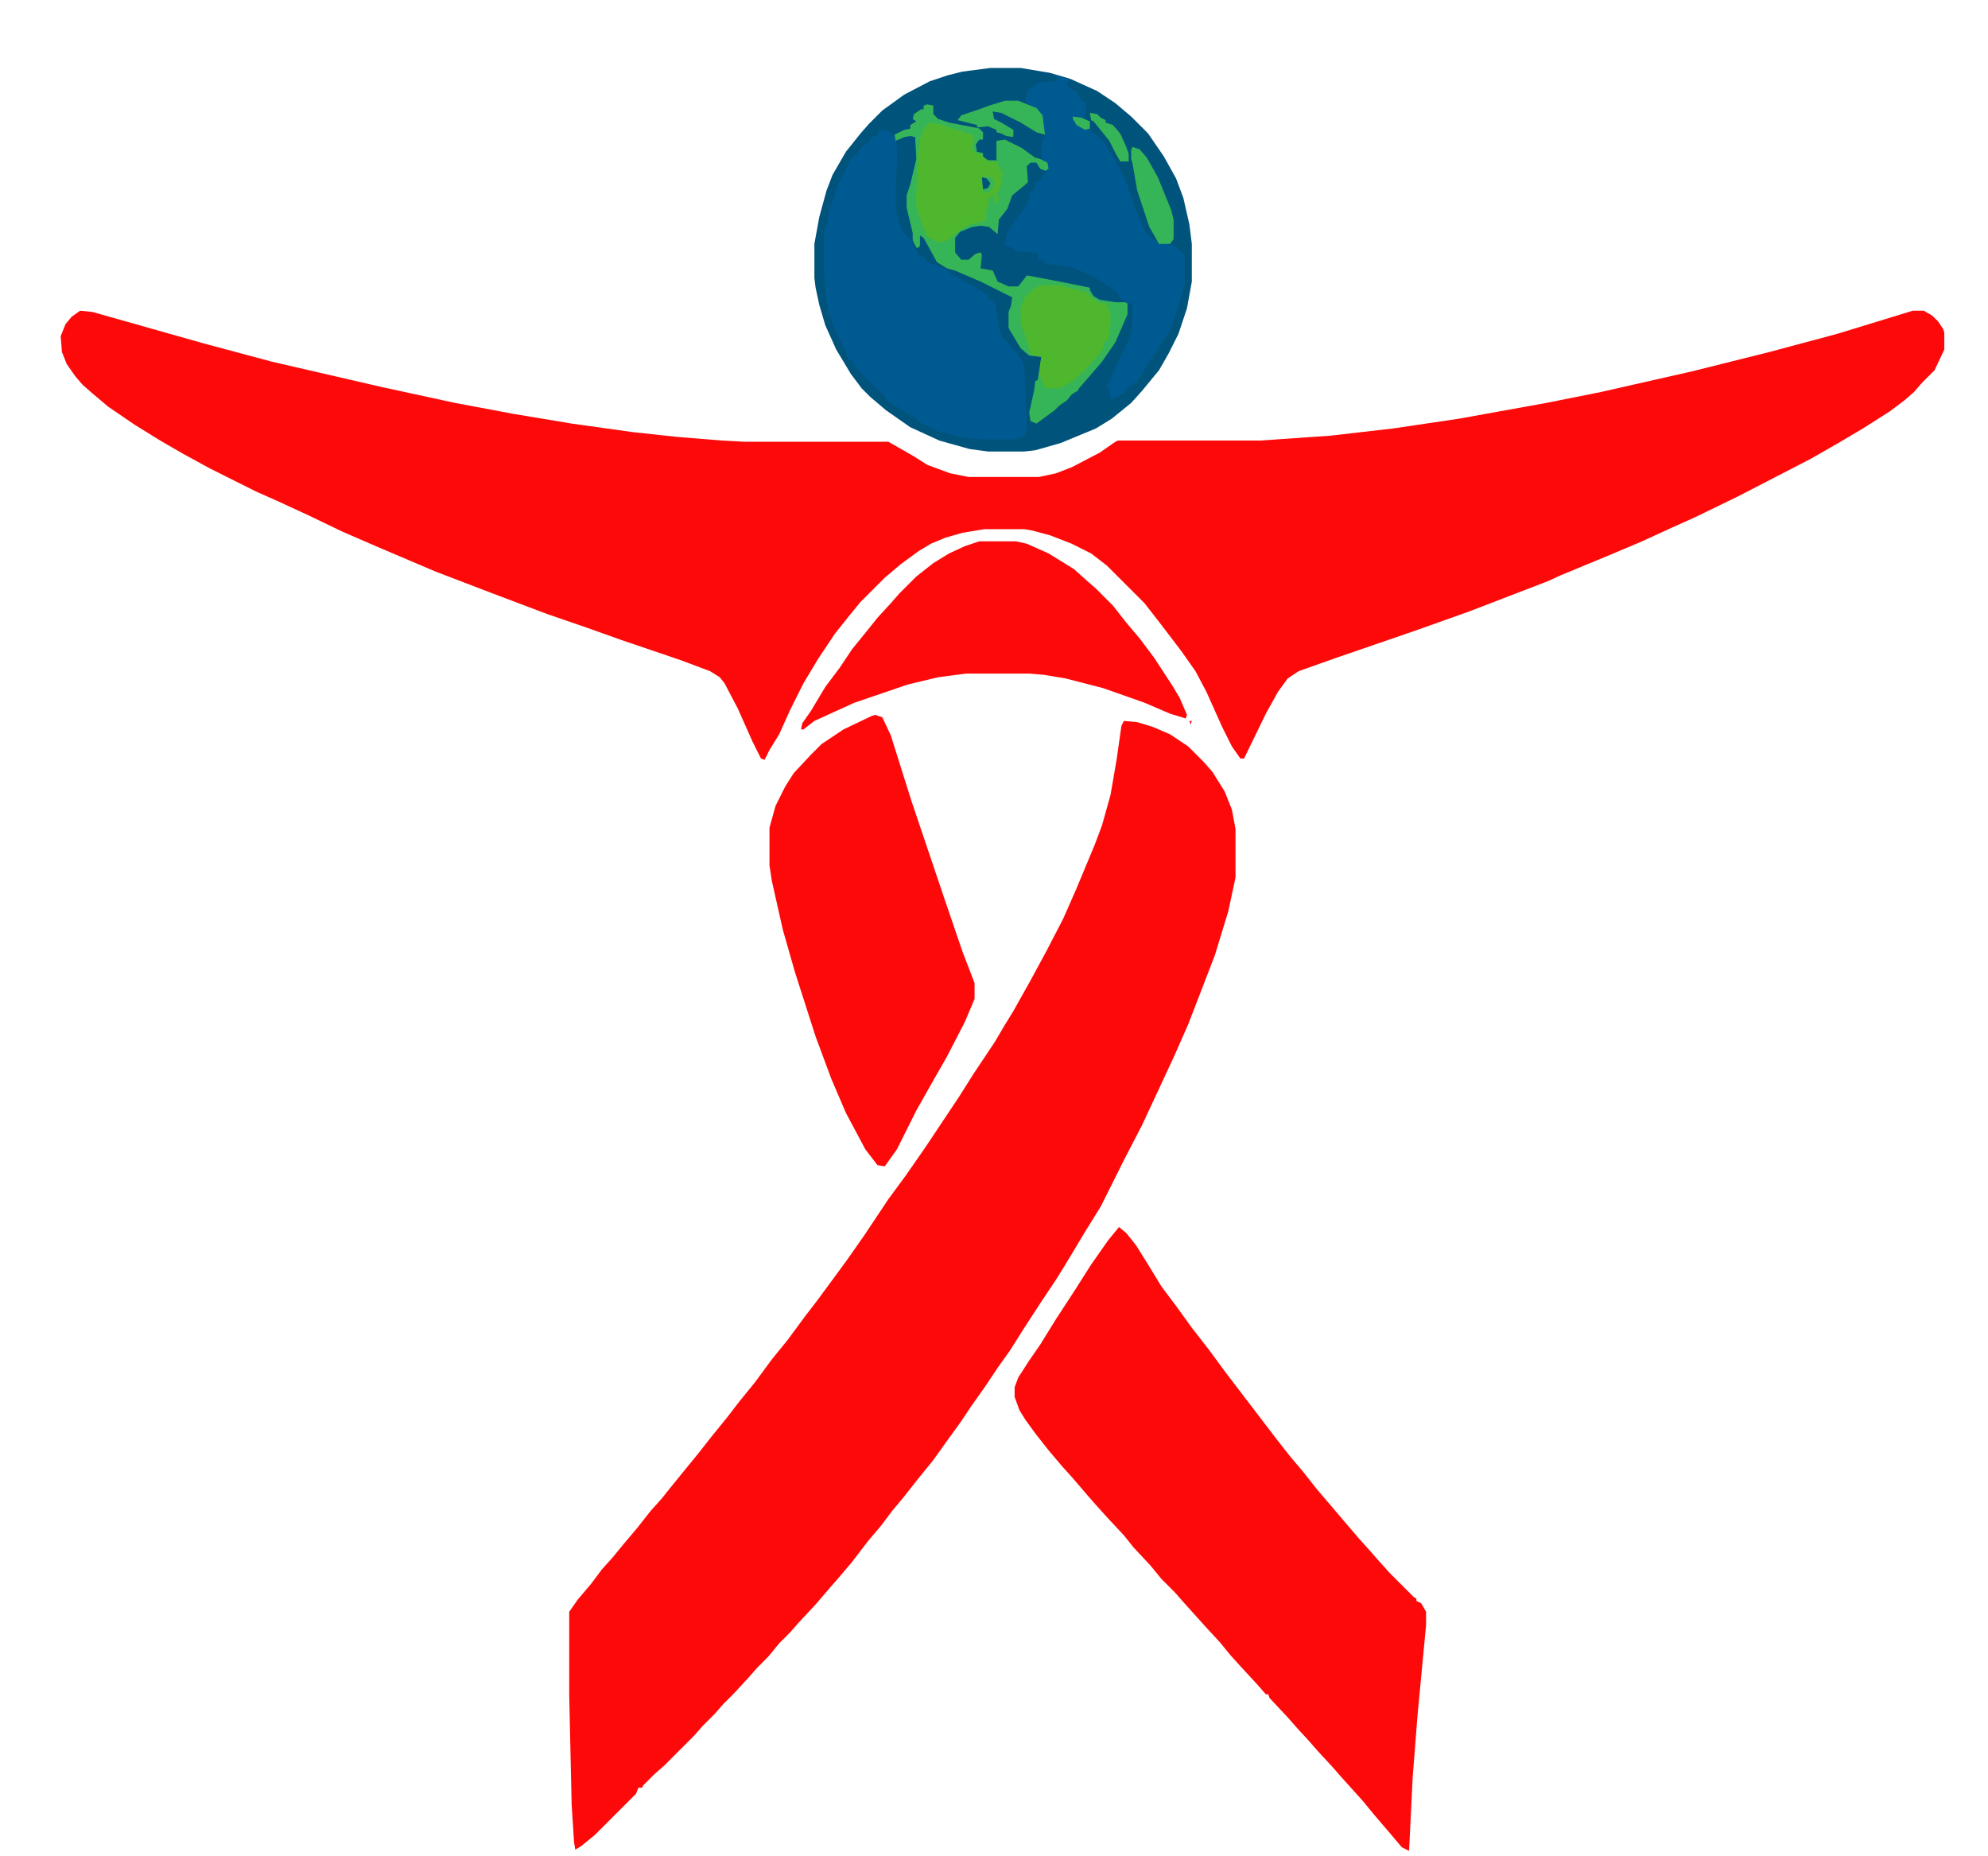 <?xml version="1.0" encoding="UTF-8"?>
<svg version="1.1" viewBox="0 0 1638 1529" width="1638" height="1529" xmlns="http://www.w3.org/2000/svg">
    <path transform="translate(66,256)" d="m0 0 10 1 92 26 56 15 91 21 60 13 48 9 48 8 50 7 37 4 37 3 19 1h118l21 12 11 7 19 7 15 3h58l14-3 13-5 23-12 13-9 2-1h117l58-4 52-6 54-8 72-13 45-9 75-17 64-16 56-15 62-19h9l7 4 5 5 4 6 1 3v14l-8 17-10 10-7 8-8 7-12 9-22 14-22 13-21 12-60 31-35 17-20 9-24 11-26 11-41 17-11 5-65 25-45 16-64 22-31 11-9 6-8 11-10 18-17 35-1 2h-3l-7-10-8-16-13-29-9-17-12-17-16-21-14-18-31-31-13-10-16-8-18-7-15-4-6-1h-33l-18 3-14 4-12 5-10 6-15 11-13 11-20 20-9 11-12 15-14 21-12 20-11 22-9 20-8 13-4 8-3-1-7-14-12-27-11-21-4-5-8-5-24-9-50-17-28-10-32-11-45-17-47-18-47-20-30-13-27-13-26-12-18-8-38-19-22-12-19-11-21-13-22-15-13-11-8-7-6-7-7-10-4-10-1-13 4-10 5-6z" fill="#FE0909"/>
    <path transform="translate(926,594)" d="m0 0 11 1 13 4 14 6 15 10 13 13 7 8 10 16 6 15 3 16v40l-6 28-11 36-10 26-12 31-11 25-13 28-14 30-15 29-19 38-13 21-12 20-11 18-14 21-13 20-12 19-10 14-10 15-12 17-8 12-13 18-10 14-13 16-11 14-10 12-9 12-11 13-13 17-11 13-7 8-12 14-14 15-7 8-9 9-9 11-9 9-7 8-12 13-9 9-7 8-10 10-7 8-25 25-8 7-9 9-1 2h-3l-2 5-34 34-11 9-5 3-1-6-2-31-2-90v-69l7-10 11-13 9-12 9-10 9-11 11-13 11-14 9-10 8-10 13-16 9-11 11-14 13-16 10-13 13-16 14-19 13-16 14-19 10-13 14-19 11-15 14-20 20-30 14-19 16-23 28-42 12-19 18-27 7-12 8-13 14-25 13-24 14-27 11-25 15-36 6-16 7-25 5-29 4-28z" fill="#FE0909"/>
    <path transform="translate(816,56)" d="m0 0h25l24 4 17 5 22 10 15 10 13 11 14 14 13 19 10 18 6 16 5 22 2 16v31l-4 22-7 21-8 16-8 14-14 17-9 10-16 13-13 8-29 12-21 6-9 1h-30l-15-2-25-7-24-11-20-14-13-11-7-7-9-12-12-20-9-20-5-17-3-14-1-8v-28l4-22 6-22 5-13 11-19 12-15 7-8 11-11 18-13 21-11 15-5 12-3z" fill="#00537B"/>
    <path transform="translate(922,1011)" d="m0 0 6 5 8 10 10 16 11 18 12 16 13 18 14 18 14 19 42 55 11 14 11 13 11 14 12 14 11 13 12 14 9 10 7 8 9 10 20 20 2 1v2l4 2 4 7v11l-7 74-4 51-3 61-6-3-11-13-12-14-9-11-18-20-7-8-12-13-7-8-11-12-7-8-15-16-1-3h-2l-7-8-12-13-10-11-9-11-12-13-18-20-7-8-11-11-9-11-14-15-8-10-14-15-9-10-7-8-12-14-9-10-11-13-11-14-8-11-5-8-4-11v-8l3-8 9-14 9-13 13-21 15-23 14-22 14-20z" fill="#FE0909"/>
    <path transform="translate(721,589)" d="m0 0 6 2 7 15 17 54 27 80 15 44 10 26v13l-8 19-15 29-12 21-13 23-16 32-10 14-6-1-10-13-16-30-12-28-13-35-17-53-10-35-9-40-2-13v-31l5-18 8-16 7-11 14-15 9-9 18-12 23-11z" fill="#FE0909"/>
    <path transform="translate(724,107)" d="m0 0 8 1 5 5 3 7v17l-1 10v25l4 15 6 9 2 1 2 7 3 4v2l4 1 4 5 16 6 4 4 18 10 8 5 4 2v3l4 2 2 2 3 20 3 8 11 12 5 7 2 6 1 30 1 11v11l-3 5-7 2h-26l-14-1-24-6-14-7-3-3-24-15-2-4-8-7-13-13-6-8v-2h-3l-5-12-7-15-4-11-3-18-1-18v-33l2-1 2-15 3-7 3-10 12-25 5-4 4-6 7-5 2-4h4z" fill="#005A92"/>
    <path transform="translate(807,446)" d="m0 0h30l9 2 18 8 21 13 10 9 8 7 14 14 11 14 11 13 12 16 15 23 6 10 6 14-1 3-13-4-21-9-34-12-31-8-18-3-12-1h-52l-23 3-25 6-44 15-33 15-9 7h-2l1-5 7-10 12-20 12-16 10-15 13-16 8-10 11-12 7-8 14-14 14-11 13-8 13-6z" fill="#FE0909"/>
    <path transform="translate(871,62)" d="m0 0 10 3-2 4 3 4 5 2 3 7 5 3-1 13-10-2 4 7 6 3 5 1v2l4 2 5 4 11 17 7 14 6 15 4 13 8 17 5 6 9 4 9 1 9 8v25l-5 17-8 23-4 4-6 10-7 10-8 14-9 7-3 3-5 4-6 2-1-8-2-2 8-18 11-23 2-10v-18l-14-1-13-2-5-3-3-5v-2l-25-5-21-4-6-1-7 9h-8l-9-4-4-9-10-2 1-11-1-2-4 1-6 5h-6l-5-6v-12l4-5 10-4 7-1 7 1 7 6 1-12 7-9 4-11 11-9 2-2-1-13 3-3h5l3 5 5 1 1-3v-3l-5-2-1-4v-9l3-9-2-15-4-5-9-6 2-10 7-4 1-2 15-1z" fill="#005A92"/>
    <path transform="translate(764,86)" d="m0 0 5 1v7l4 4 9 3 26 5 3 3-1 6-3 1-2 3v6l5 1 1 3 3 2 7 1-1-7v-9l5-2 6 1 16 9 6 5 10 5 1 5-3 2-5-2-2-4h-5l-2 2 1 13-11 10-3 3-4 11-6 7-2 12-4-2-3-3-9-1-11 3-5 3-2 3v12l4 5h6l7-6 4 1 1 7-2 6 10 1 4 8v2l5 1 4 2h8l7-9 6 1 42 8 4 2 4 7 4 2 21 3 2 1v9l-10 23-11 16-12 14-7 8-1 2-5 3-4 5-6 4-4 4-15 11-5-2-1-7 4-18 1-8 2-1 3-19-10-1-7-6-9-15-1-2v-13l2-5 1-7-26-13-21-9-7-2-8-5-11-20-3-2v8l-1 2h-2l-3-6-6-27v-10l6-21 2-11v-16l-9 1-7 2-1-5 8-4 5-1v-3l5-3-3-2 1-4 6-4h2v-3z" fill="#36B458"/>
    <path transform="translate(766,101)" d="m0 0 11 2 8 3 16 5 2 1-2 10 3 4 5 1v2l5 2v2h7l5 10-2 14-3 2 2 4-1 4-2 1-1-4 1-3-5 2-1 8-1 1-1 10-13 3-6 3-5 4-7 6-7 2-10-5-3-7-4-11-2-7v-13l2-36 2-10 3-6z" fill="#4FB72E"/>
    <path transform="translate(857,235)" d="m0 0h16l23 6 4 5 3 1v2l9 1 3 9v8l-2 14h-3l-1 6-4 6-11 12-10 9-11 6h-12l-4-10v-9l1-7-7-1-2-2-4-14-4-10v-14l4-9 7-6z" fill="#4FB72E"/>
    <path transform="translate(849,134)" d="m0 0h5l3 5 5 2-4 6-3 3h-2l-1 7-3 1-1 6-6 11-8 10-4 7-2 10 6 2 4 3 15 1 2 1v5l6 1v3h9l15 3 15 6 21 14 2 5 4 2v1h-8l-13-2-5-3-3-5v-2l-25-5-21-4-6-1-7 9h-8l-9-4-4-9-10-2 1-11-1-2-4 1-6 5h-6l-5-6v-12l4-5 10-4 7-1 7 1 7 6 1-12 7-9 4-11 11-9 2-2-1-13z" fill="#00537C"/>
    <path transform="translate(933,121)" d="m0 0 6 2 6 7 9 16 11 27 2 8v16l-3 4h-9l-8-14-10-30-4-23-1-3v-7z" fill="#36B458"/>
    <path transform="translate(828,83)" d="m0 0h11l15 6 5 6 2 16-7-1-15-9-16-8-5-1 2 6 14 7 2 2-1 6h-8l-3-3-3-1-3-3-9-1h-4v-2l-16-4 3-4 15-5 8-3z" fill="#36B458"/>
    <path transform="translate(818,92)" d="m0 0 7 1 16 8 13 8 7 2-3 8v12l-5-1-11-8-14-7-7 1v16h-7l-4-3v-3l-5-1-1-6 3-4h3v-6l-4-4 8-1 7 3v2l4 1 4 2 6 1v-6l-10-6-6-3z" fill="#00537C"/>
    <path transform="translate(750,112)" d="m0 0 4 1 1 18-5 21-3 9v10l5 21v6l-5-3-6-10-3-13v-25l1-10v-17l-1-4 7-3z" fill="#00537C"/>
    <path transform="translate(898,93)" d="m0 0 6 1 3 3 4 2v2l6 2 6 7 5 11 2 6v6h-7l-4-7-5-10-13-16-2-1z" fill="#36B458"/>
    <path transform="translate(809,146)" d="m0 0h8l2 4-1 5-3 3-5 1z" fill="#36B458"/>
    <path transform="translate(884,96)" d="m0 0 7 1 7 3v6l-4 1-7-4-3-5z" fill="#36B458"/>
    <path transform="translate(809,146)" d="m0 0 4 1 3 4-2 4-4 1z" fill="#00537C"/>
    <path transform="translate(980,594)" d="m0 0h2l-1 3z" fill="#FE0909"/>
</svg>
